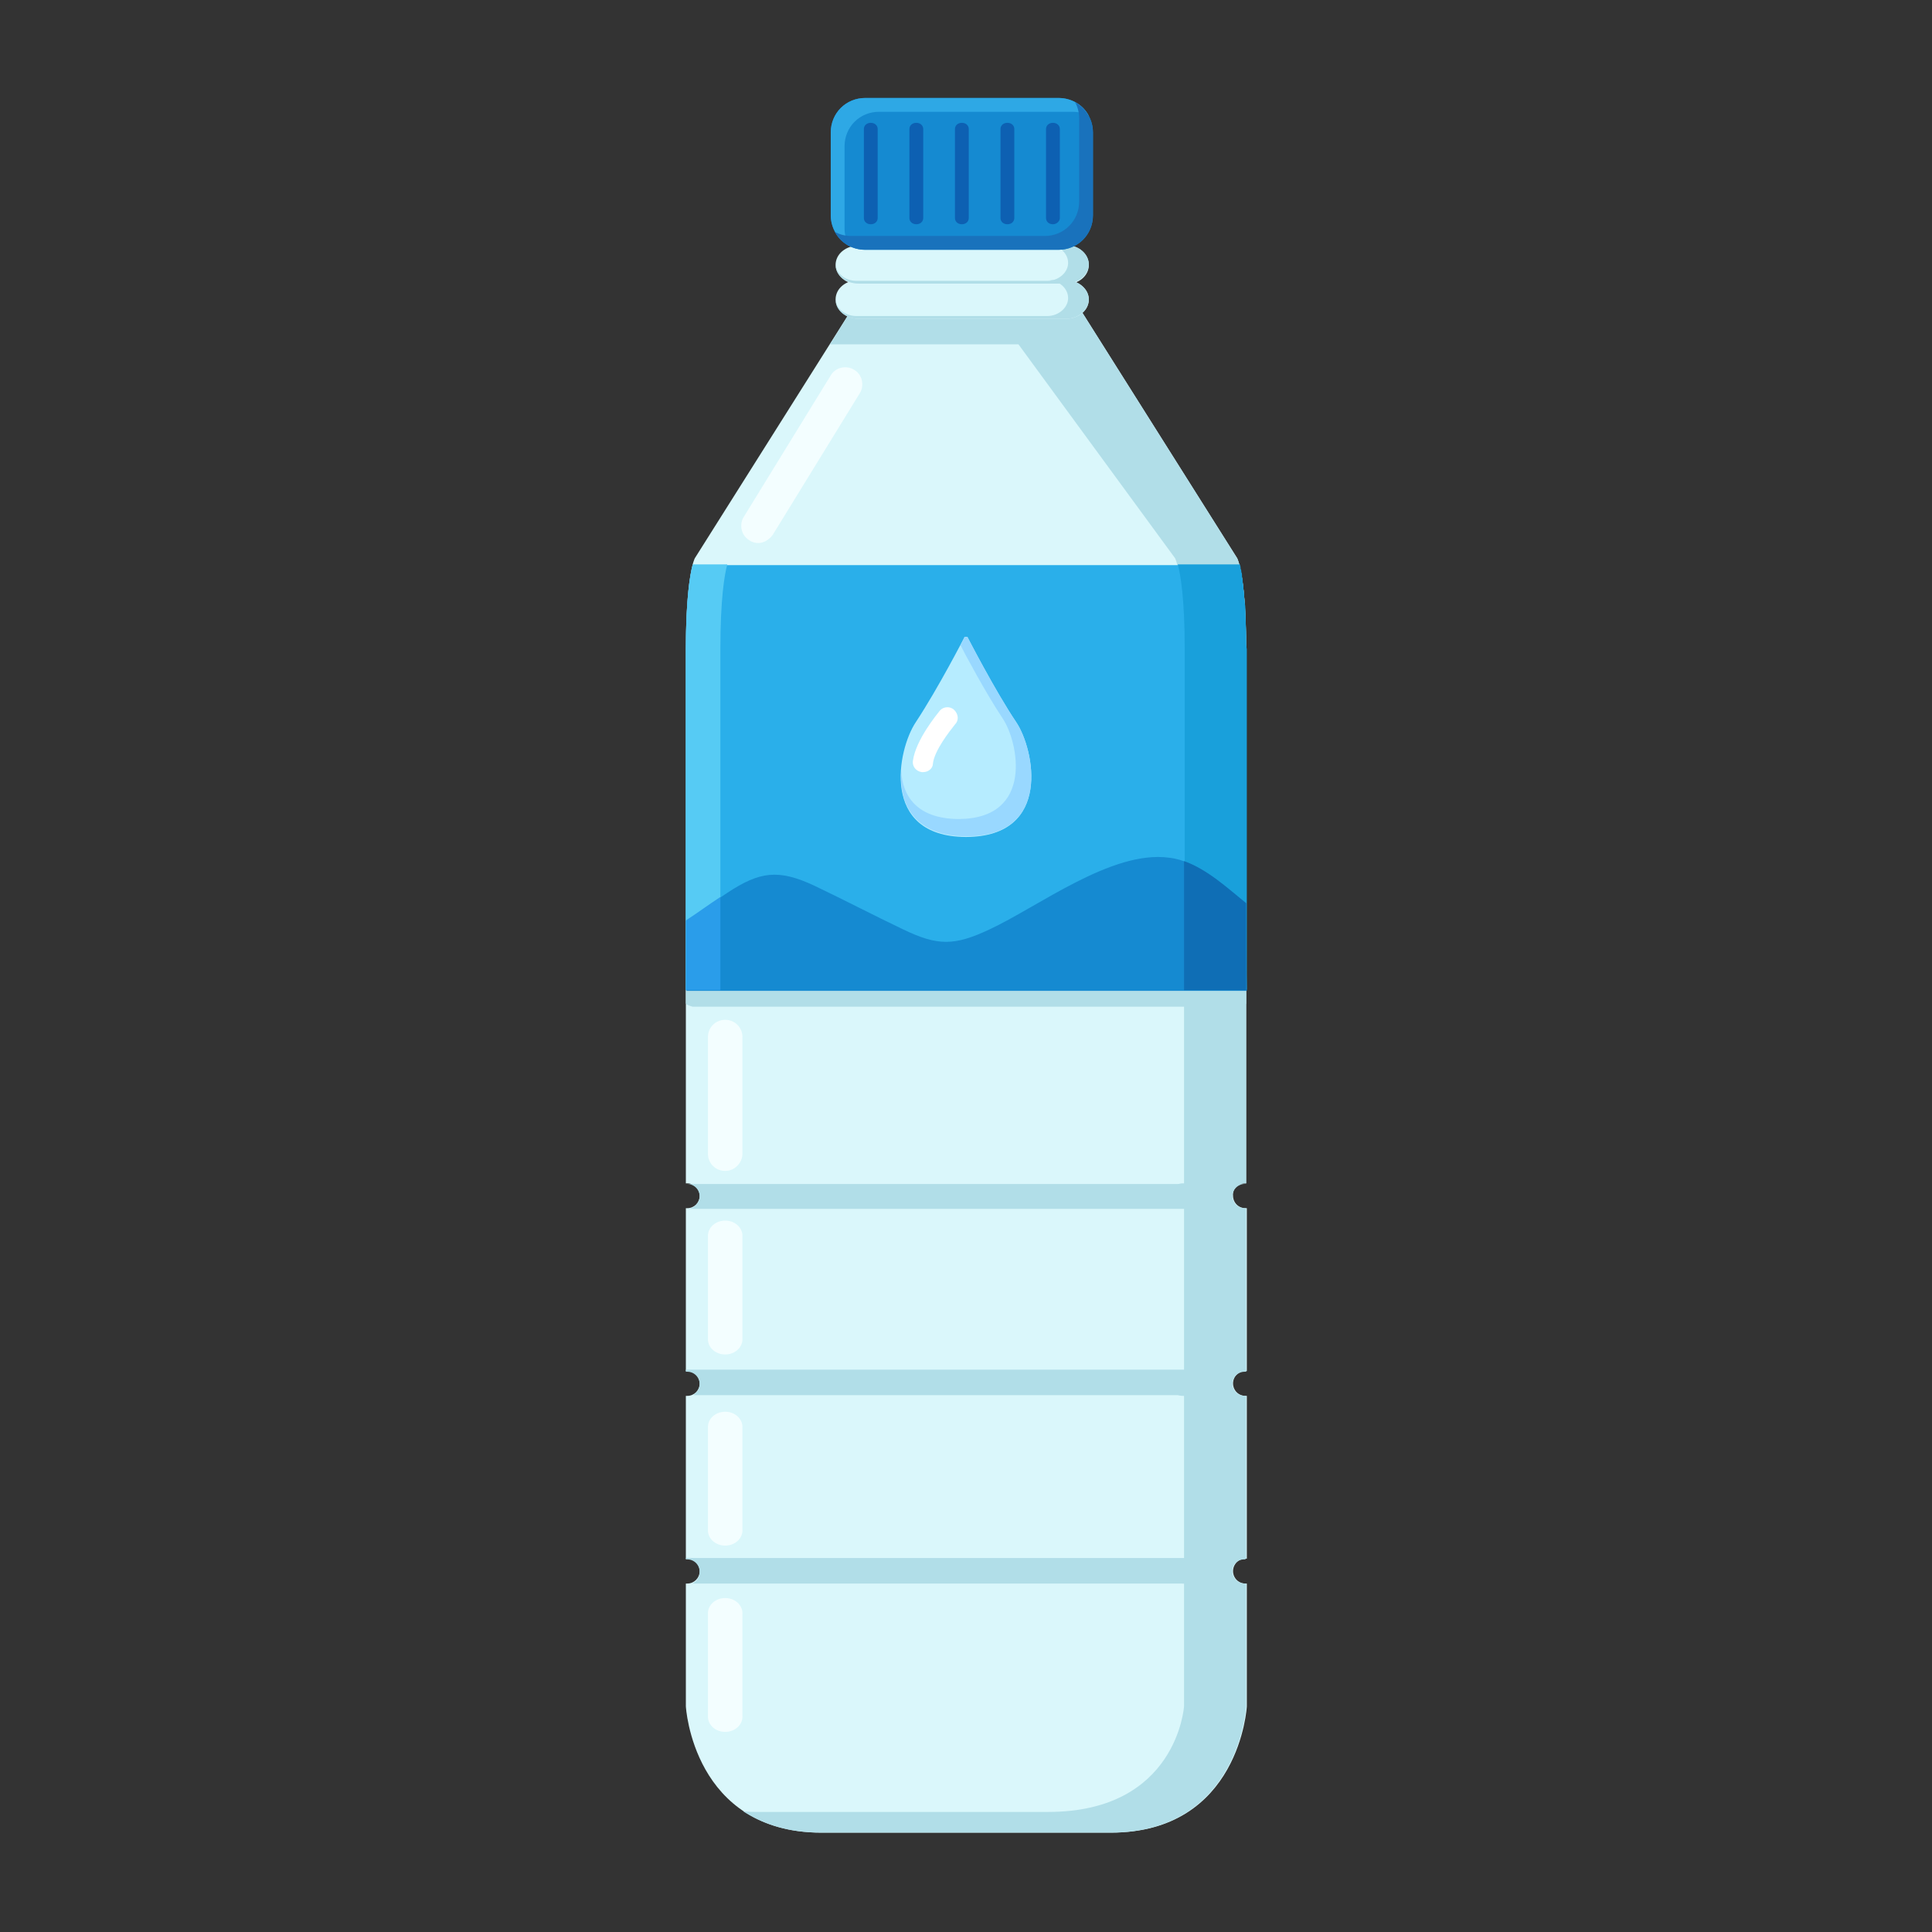 <?xml version="1.0" encoding="utf-8"?>
<!-- Generator: Adobe Illustrator 16.0.0, SVG Export Plug-In . SVG Version: 6.00 Build 0)  -->
<!DOCTYPE svg PUBLIC "-//W3C//DTD SVG 1.1//EN" "http://www.w3.org/Graphics/SVG/1.1/DTD/svg11.dtd">
<svg version="1.1" id="Layer_3" xmlns:x="http://ns.adobe.com/Extensibility/1.0/" xmlns:i="http://ns.adobe.com/AdobeIllustrator/10.0/" xmlns:graph="http://ns.adobe.com/Graphs/1.0/"
	 xmlns="http://www.w3.org/2000/svg" xmlns:xlink="http://www.w3.org/1999/xlink" xmlns:a="http://ns.adobe.com/AdobeSVGViewerExtensions/3.0/"
	 x="0px" y="0px" width="280px" height="280px" viewBox="0 0 280 280" style="enable-background:new 0 0 280 280;"
	 xml:space="preserve">
<rect x="0" y="0" width="280" height="280" fill="#333333" stroke="none"/>
<g>
	<path style="fill:#DAF7FB;" d="M180.4,171.5h0.2c0-35.9,0-72,0-77.3c0-11-1.3-13.3-1.3-13.3l-22.7-36H145h-10h-11.6l-22.7,36
		c0,0-1.3,2.3-1.3,13.3c0,5.3,0,41.5,0,77.3h0.2c1,0,1.8,0.8,1.8,1.8c0,1-0.8,1.8-1.8,1.8h-0.2c0,8,0,16,0,23.6h0.2
		c1,0,1.8,0.8,1.8,1.8c0,1-0.8,1.8-1.8,1.8h-0.2c0,8.7,0,16.8,0,23.6h0.2c1,0,1.8,0.8,1.8,1.8c0,1-0.8,1.8-1.8,1.8h-0.2
		c0,10.9,0,17.8,0,17.8s1,18.3,19.7,18.3c10.2,0,16,0,19.2,0c2.7,0,3.5,0,3.5,0c3.2,0,9,0,19.2,0c18.7,0,19.7-18.3,19.7-18.3
		s0-6.9,0-17.8h-0.2c-1,0-1.8-0.8-1.8-1.8c0-1,0.8-1.8,1.8-1.8h0.2c0-6.8,0-14.9,0-23.6h-0.2c-1,0-1.8-0.8-1.8-1.8
		c0-1,0.8-1.8,1.8-1.8h0.2c0-7.6,0-15.5,0-23.6h-0.2c-1,0-1.8-0.8-1.8-1.8C178.6,172.3,179.4,171.5,180.4,171.5z"/>
	<g>
		<path style="fill:#B1DEE8;" d="M100.5,202.2h79c-0.6-0.3-0.9-0.9-0.9-1.6c0-1,0.8-1.8,1.8-1.8h0.2c0-0.1,0-0.2,0-0.3H99.4
			c0,0.1,0,0.2,0,0.3h0.2c1,0,1.8,0.8,1.8,1.8C101.4,201.3,101,201.8,100.5,202.2z"/>
		<path style="fill:#B1DEE8;" d="M100.3,229.5h79.3c-0.6-0.3-1.1-0.9-1.1-1.7c0-1,0.8-1.8,1.8-1.8h0.2c0-0.1,0-0.1,0-0.2H99.4
			c0,0.1,0,0.1,0,0.2h0.2c1,0,1.8,0.8,1.8,1.8C101.4,228.6,101,229.2,100.3,229.5z"/>
		<path style="fill:#B1DEE8;" d="M99.6,175.2h80.8c-1,0-1.8-0.8-1.8-1.8c0-1,0.8-1.8,1.8-1.8H99.6c1,0,1.8,0.8,1.8,1.8
			C101.4,174.3,100.6,175.2,99.6,175.2z"/>
	</g>
	<path style="fill:#B1DEE8;" d="M180.4,171.5h0.2c0-35.9,0-72,0-77.3c0-11-1.3-13.3-1.3-13.3l-22.7-36H145h-10h-11.6l-3.1,5h5.7h10
		h11.6l22.7,31c0,0,1.3,2.3,1.3,13.3c0,5.3,0,41.5,0,77.3h-0.2c-1,0-1.8,0.8-1.8,1.8c0,1,0.8,1.8,1.8,1.8h0.2c0,8,0,16,0,23.6h-0.2
		c-1,0-1.8,0.8-1.8,1.8c0,1,0.8,1.8,1.8,1.8h0.2c0,8.7,0,16.8,0,23.6h-0.2c-1,0-1.8,0.8-1.8,1.8c0,1,0.8,1.8,1.8,1.8h0.2
		c0,10.9,0,17.8,0,17.8s-1,15.3-19.7,15.3c-10.2,0-16,0-19.2,0c0,0-0.8,0-3.5,0c-3.2,0-9,0-19.2,0c-0.8,0-1.5,0-2.3-0.1
		c2.8,1.8,6.4,3.1,11.3,3.1c10.2,0,16,0,19.2,0c2.7,0,3.5,0,3.5,0c3.2,0,9,0,19.2,0c18.7,0,19.7-18.3,19.7-18.3s0-6.9,0-17.8h-0.2
		c-1,0-1.8-0.8-1.8-1.8c0-1,0.8-1.8,1.8-1.8h0.2c0-6.8,0-14.9,0-23.6h-0.2c-1,0-1.8-0.8-1.8-1.8c0-1,0.8-1.8,1.8-1.8h0.2
		c0-7.6,0-15.5,0-23.6h-0.2c-1,0-1.8-0.8-1.8-1.8C178.6,172.3,179.4,171.5,180.4,171.5z"/>
	<path style="fill:#2AAFEA;" d="M99.4,94.2c0,3.9,0,24.5,0,49.3h81.2c0-24.9,0-45.4,0-49.3c0-7.4-0.6-10.8-1-12.3h-79.2
		C100,83.3,99.4,86.8,99.4,94.2z"/>
	<path style="fill:#19A0DB;" d="M180.6,92.4c0-0.1,0-0.3,0-0.4c0-1.1-0.1-2.1-0.1-3c0-0.1,0-0.2,0-0.3c0-0.4,0-0.9-0.1-1.3
		c0,0,0,0,0,0c0-0.4-0.1-0.8-0.1-1.1c0-0.1,0-0.2,0-0.2c0-0.3-0.1-0.6-0.1-0.9c0,0,0,0,0-0.1c0-0.3-0.1-0.6-0.1-0.8
		c0-0.1,0-0.2,0-0.2c0-0.2-0.1-0.4-0.1-0.6c0-0.1,0-0.1,0-0.2c0-0.2-0.1-0.3-0.1-0.5c0-0.1,0-0.2-0.1-0.3c0-0.1,0-0.1,0-0.2
		c0-0.2-0.1-0.4-0.1-0.5c0,0,0,0,0,0h-9c0.4,1.5,1,5,1,12.3c0,3.9,0,24.5,0,49.3h9c0-24.9,0-45.4,0-49.3
		C180.6,93.6,180.6,93,180.6,92.4z"/>
	<path style="fill:#B1DEE8;" d="M99.4,145.4c0-0.1,0-0.9,0-1.9h81.2c0,0.9,0,1.7,0,1.9c0,0.3-0.6,0.4-1,0.5h-79.2
		C100,145.8,99.4,145.6,99.4,145.4z"/>
	<g>
		<path style="fill:#F3FEFF;" d="M109.9,78.7c-0.4,0-0.9-0.1-1.3-0.4c-1.2-0.7-1.5-2.3-0.8-3.4l12.6-20.5c0.7-1.2,2.3-1.5,3.4-0.8
			c1.2,0.7,1.5,2.3,0.8,3.4L112,77.5C111.5,78.2,110.7,78.7,109.9,78.7z"/>
		<path style="fill:#F3FEFF;" d="M105.1,169.7c-1.4,0-2.5-1.1-2.5-2.5v-16.9c0-1.4,1.1-2.5,2.5-2.5s2.5,1.1,2.5,2.5v16.9
			C107.6,168.5,106.5,169.7,105.1,169.7z"/>
		<path style="fill:#F3FEFF;" d="M105.1,196.3c-1.4,0-2.5-1-2.5-2.2v-15c0-1.2,1.1-2.2,2.5-2.2s2.5,1,2.5,2.2v15
			C107.6,195.3,106.5,196.3,105.1,196.3z"/>
		<path style="fill:#F3FEFF;" d="M105.1,224c-1.4,0-2.5-1-2.5-2.2v-15c0-1.2,1.1-2.2,2.5-2.2s2.5,1,2.5,2.2v15
			C107.6,223,106.5,224,105.1,224z"/>
		<path style="fill:#F3FEFF;" d="M105.1,251c-1.4,0-2.5-1-2.5-2.2v-15c0-1.2,1.1-2.2,2.5-2.2s2.5,1,2.5,2.2v15
			C107.6,250,106.5,251,105.1,251z"/>
	</g>
	<path style="fill:#56CBF4;" d="M105.4,81.8h-5c-0.4,1.5-1,5-1,12.3c0,3.9,0,24.5,0,49.3h5c0-24.9,0-45.4,0-49.3
		C104.4,86.8,105,83.3,105.4,81.8z"/>
	<g>
		<path style="fill:#DAF7FB;" d="M157.8,38.4c0,1.6-1.5,2.8-3.3,2.8h-30.1c-1.8,0-3.3-1.3-3.3-2.8l0,0c0-1.6,1.5-2.8,3.3-2.8h30.1
			C156.3,35.5,157.8,36.8,157.8,38.4L157.8,38.4z"/>
		<path style="fill:#DAF7FB;" d="M157.8,43.4c0,1.6-1.5,2.8-3.3,2.8h-30.1c-1.8,0-3.3-1.3-3.3-2.8l0,0c0-1.6,1.5-2.8,3.3-2.8h30.1
			C156.3,40.6,157.8,41.9,157.8,43.4L157.8,43.4z"/>
		<path style="fill:#B1DEE8;" d="M154.5,35.5h-2.7c1.7,0,3,1.2,3,2.6c0,1.4-1.4,2.6-3,2.6h-27.7c-1.6,0-3-1.1-3-2.5c0,0,0,0.1,0,0.1
			c0,1.6,1.5,2.8,3.3,2.8h30.1c1.8,0,3.3-1.3,3.3-2.8C157.8,36.8,156.3,35.5,154.5,35.5z"/>
		<path style="fill:#B1DEE8;" d="M154.5,40.6h-2.7c1.7,0,3,1.2,3,2.6c0,1.4-1.4,2.6-3,2.6h-27.7c-1.6,0-3-1.1-3-2.5c0,0,0,0.1,0,0.1
			c0,1.6,1.5,2.8,3.3,2.8h30.1c1.8,0,3.3-1.3,3.3-2.8C157.8,41.9,156.3,40.6,154.5,40.6z"/>
	</g>
	<g>
		<path style="fill:#B6ECFF;" d="M147.3,104.7c-3.1-4.6-7.1-12.4-7.1-12.4h-0.4c0,0-3.8,7.4-7.1,12.4c-2.6,3.9-5.2,16.5,7.2,16.6v0
			c0,0,0.1,0,0.1,0c0,0,0.1,0,0.1,0v0C152.5,121.2,149.9,108.6,147.3,104.7z"/>
		<path style="fill:#99D8FF;" d="M147.3,104.7c-3.1-4.6-7.1-12.4-7.1-12.4h-0.4c0,0-0.2,0.5-0.6,1.2c0.6,1.2,3.7,7,6.1,10.6
			c2.3,3.4,4.6,14.5-6.3,14.6v0c0,0-0.1,0-0.1,0c0,0-0.1,0-0.1,0v0c-6-0.1-8-3.4-8.2-7c-0.3,4.6,1.7,9.4,9.3,9.5v0c0,0,0.1,0,0.1,0
			c0,0,0.1,0,0.1,0v0C152.5,121.2,149.9,108.6,147.3,104.7z"/>
		<path style="fill:#FFFFFF;" d="M133.8,111.9c-0.1,0-0.1,0-0.2,0c-0.8-0.1-1.4-0.8-1.3-1.6c0.4-3.1,3.6-6.9,3.9-7.3
			c0.5-0.6,1.5-0.7,2.1-0.1s0.7,1.5,0.1,2.1c-0.8,1-3,3.8-3.2,5.7C135.2,111.3,134.6,111.9,133.8,111.9z"/>
	</g>
	<path style="fill:#158AD1;" d="M180.6,130.9c-3.2-2.6-6.9-6.1-11.2-6.6c-8.3-1.1-18.9,7.1-26,10.4c-5.1,2.4-7.5,2.4-12.5,0
		c-4.2-2-8.6-4.3-12.8-6.3c-5.3-2.5-8-2.1-12.7,1c-2,1.3-3.9,2.7-5.9,4.1c0,3.2,0,6.6,0,10.1h81.2
		C180.6,139.1,180.6,134.9,180.6,130.9z"/>
	<path style="fill:#0F6EB5;" d="M171.6,143.5h9c0-4.4,0-8.6,0-12.6c-2.6-2.1-5.6-4.9-9-6.1C171.6,130.5,171.6,136.8,171.6,143.5z"/>
	<path style="fill:#2A9DEA;" d="M99.4,133.4c0,3.2,0,6.6,0,10.1h5c0-4.7,0-9.3,0-13.5C102.7,131.1,101.1,132.3,99.4,133.4z"/>
</g>
<g>
	<path style="fill:#158AD1;" d="M158.4,31.2c0,2.8-2.2,5-5,5h-28c-2.8,0-5-2.2-5-5v-12c0-2.8,2.2-5,5-5h28c2.8,0,5,2.2,5,5V31.2z"/>
	<g>
		<g>
			<path style="fill:#0D60B2;" d="M126.2,32.5c-0.6,0-1-0.4-1-0.9V18.7c0-0.5,0.4-0.9,1-0.9s1,0.4,1,0.9v12.9
				C127.2,32.1,126.8,32.5,126.2,32.5z"/>
		</g>
		<g>
			<path style="fill:#0D60B2;" d="M132.8,32.5c-0.6,0-1-0.4-1-0.9V18.7c0-0.5,0.4-0.9,1-0.9s1,0.4,1,0.9v12.9
				C133.8,32.1,133.4,32.5,132.8,32.5z"/>
		</g>
		<g>
			<path style="fill:#0D60B2;" d="M139.4,32.5c-0.6,0-1-0.4-1-0.9V18.7c0-0.5,0.4-0.9,1-0.9s1,0.4,1,0.9v12.9
				C140.4,32.1,140,32.5,139.4,32.5z"/>
		</g>
		<g>
			<path style="fill:#0D60B2;" d="M146,32.5c-0.6,0-1-0.4-1-0.9V18.7c0-0.5,0.4-0.9,1-0.9s1,0.4,1,0.9v12.9
				C147,32.1,146.6,32.5,146,32.5z"/>
		</g>
		<g>
			<path style="fill:#0D60B2;" d="M152.6,32.5c-0.6,0-1-0.4-1-0.9V18.7c0-0.5,0.4-0.9,1-0.9s1,0.4,1,0.9v12.9
				C153.6,32.1,153.1,32.5,152.6,32.5z"/>
		</g>
	</g>
	<path style="fill:#2EA8E5;" d="M122.4,33.2v-12c0-2.8,2.2-5,5-5h28c0.9,0,1.7,0.2,2.4,0.6c-0.8-1.6-2.5-2.6-4.4-2.6h-28
		c-2.8,0-5,2.2-5,5v12c0,1.9,1.1,3.5,2.6,4.4C122.7,34.8,122.4,34,122.4,33.2z"/>
	<path style="fill:#1972BC;" d="M155.8,14.8c0.4,0.7,0.6,1.5,0.6,2.4v12c0,2.8-2.2,5-5,5h-28c-0.9,0-1.7-0.2-2.4-0.6
		c0.8,1.6,2.5,2.6,4.4,2.6h28c2.8,0,5-2.2,5-5v-12C158.4,17.3,157.3,15.6,155.8,14.8z"/>
</g>
</svg>
